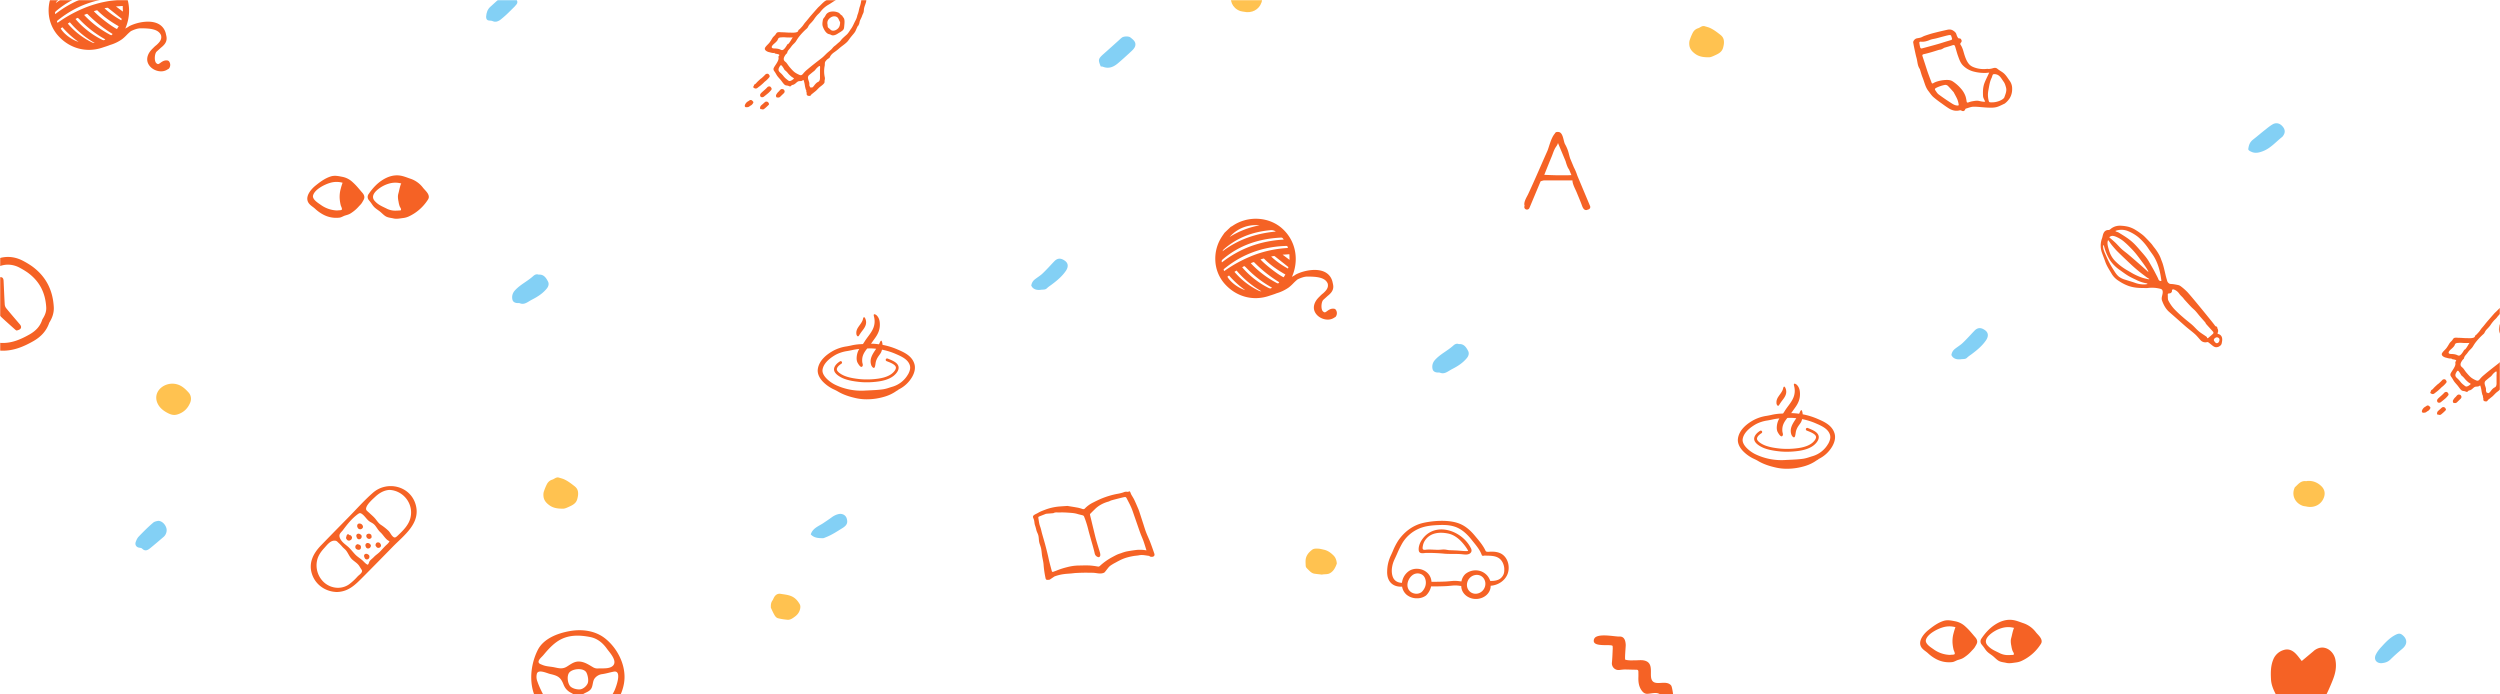 <svg xmlns="http://www.w3.org/2000/svg" xmlns:xlink="http://www.w3.org/1999/xlink" viewBox="0 0 1440 400" preserveAspectRatio="xMinYMin">
    <defs>
        <path id="a" d="M0 0h1440v400H0z"/>
    </defs>
    <g fill="none" fill-rule="evenodd">
        <mask id="b" fill="#fff">
            <use xlink:href="#a"/>
        </mask>
        <use fill="none" xlink:href="#a"/>
        <path d="M280 9.618c.171-2.322.798-4.267 2.509-5.773 2.395-2.071 4.676-4.268 6.957-6.464 2.452-2.322 6.215-1.632 7.698 1.443 1.197 2.51 1.254 2.887-.742 4.958-2.509 2.573-5.132 5.146-7.926 7.405-1.311 1.067-2.965 1.82-4.847.942-.627-.314-1.425-.189-2.166-.314-1.14-.189-1.483-1.067-1.483-2.197"
              fill="#83D0F5" mask="url(#b)"/>
        <path d="M717.05-7.965c-.338.036-.564.144-.827.108-3.08-.36-4.509 1.908-6.388 3.528-2.142 4.391 0 9.07 4.547 10.69.639.216 1.39.252 2.067.396 4.547 1.044 8.755-1.152 10.183-5.363.827-2.412.263-4.643-1.54-6.371-2.18-2.124-4.923-3.24-8.042-2.988z"
              fill="#FFC250" mask="url(#b)"/>
        <path d="M485.47 9.692c-.123-.181-.182-.425-.314-.592-.132-.168-.3-.231-.582-.416-.582-.38-.942-1.098-1.592-1.383a7.613 7.613 0 0 0-4.621-.538 4.299 4.299 0 0 0-2.097 1.085c-.696.682-.91 1.613-1.574 2.314a2.946 2.946 0 0 0-.791 1.807c-.214 1.184-.328 2.355.095 3.466.582 1.537 1.656 3.616 3.27 4.167.438.085.864.22 1.27.402.49.32 1.083.44 1.66.34 1.15-.154 2.033-.76 3.01-1.388.711-.393 1.391-.838 2.034-1.333.139-.121.27-.251.391-.389.555-.633.569-1.356.641-2.17.123-1.355.455-3.614-.3-4.753-.154-.222-.355-.403-.5-.62zm-1.82 5.048a3.741 3.741 0 0 1-.964 1.654c-.887.903-2.274 1.55-3.516 1.18-.641-.19-1.25-1.004-1.792-1.357-.8-.56-.6-1.202-.723-2.11a3.67 3.67 0 0 1 .16-2.21c.06-.139.13-.273.209-.402.322-.49.734-.917 1.214-1.257 1-.768 2.379-1.13 3.557-.569 1.25.592 1.287 1.83 1.992 2.852.264.366-.01 1.776-.132 2.214l-.004.005zm13.441-21.575c-.85.108-1.692.303-2.533.452-1.206.24-2.552.149-3.69.732-1.136.583-2.387.176-3.533.768-.95.493-2.047.551-3.025.972-.483.26-1.005.44-1.546.533a4.472 4.472 0 0 0-1.492.334c-1.47.723-2.484 1.984-4.04 2.536-1.891.668-3.451 2.318-4.852 3.719-.483.479-1.015.904-1.465 1.419-1.242 1.396-2.46 2.802-3.684 4.19-1.155 1.31-2.179 2.733-3.366 4.026-.764.859-1.269 1.848-2.056 2.666-.364.375-.705.764-1.064 1.144-.241.253-.632.42-.823.714-.137.212-.123.479-.292.696-.345.452-1.027.574-1.532.655-1.178.199-2.36.059-3.548.059-1.283 0-2.538-.177-3.803-.172-.864 0-1.946-.199-2.779 0-.764.18-1.005.99-1.473 1.537-.469.546-1.178 1.084-1.588 1.78-.49.823-.973 1.636-1.528 2.413-.769 1.071-1.92 1.885-2.606 2.997-.91 1.464 1.073 2.467 2.242 2.711.573.118 2.957.904 3.148.222-.41.66.978.687 1.364.8.387.112 1.442.203 1.365.795 0 .176-.423.339-.482.71-.003.362.018.724.063 1.084a4.765 4.765 0 0 1-.61 1.866c-.59 1.189-1.427 2.215-2.064 3.372-.5.904-.25 1.563.327 2.314.578.75 1.024 1.735 1.601 2.544.65.904 1.46 1.668 2.143 2.54.56.714 1.041 1.446 1.66 2.12.778.84 1.182.763 2.247.935.486.077.973.533 1.505.375.373-.113.523-.529.855-.692.332-.162.65-.144.95-.275a4.271 4.271 0 0 0 1.01-.62c.62-.492 1.165-1.143 1.934-1.355.49-.07.983-.105 1.478-.104.487-.068.91-.57 1.364-.565.301.898.528 1.818.678 2.752.09.678.224 1.35.4 2.011.055.245.125.487.21.723.071.158.157.31.254.452v.683a.9.9 0 0 0 .069.262c.049.096.09.196.122.298.123.696-.195 1.333.56 1.758a2.288 2.288 0 0 0 1.546.131c.296-.149.532-.682.792-.904.259-.221.546-.393.796-.61.455-.388.91-.727 1.364-1.089.91-.714 1.679-1.726 2.597-2.481.496-.407 1.037-.773 1.515-1.202.37-.305.7-.654.982-1.04l.046-.08c.25-.507.1-1.013.186-1.551.15-.496.196-1.018.132-1.532a15.777 15.777 0 0 1-.109-6.747c.173-.755-.04-1.69.314-2.364a5.994 5.994 0 0 1 1.933-1.925c.4-.267.455-.208.682-.673.222-.467.492-.909.805-1.32a8.825 8.825 0 0 1 1.547-1.414 28.409 28.409 0 0 0 2.729-2.075c1.569-1.441 3.443-2.562 4.953-4.067.432-.467.826-.967 1.178-1.496.514-.741 1.046-1.383 1.615-2.074.7-.85 1.605-1.808 2.051-2.784.146-.321 1.255-2.974 1.478-2.987.319 0 .223-.303.3-.484.455-.592.455-1.74.77-2.467.386-.904.909-1.772 1.209-2.712.187-.551.455-1.08.696-1.613.364-.873.255-1.663.423-2.59.268-1.464 1.019-2.851 1.264-4.307.132-.772-.072-1.627 0-2.408.046-.565.178-1.166.273-1.713.103-.55.168-1.105.196-1.663 0-.412.195-1.383-.16-1.632-.513-.352-1.6-.086-2.178-.013zm-50.032 34.798c-.569-.086-1.942.077-2.365-.402-.755-.86 1.1-2.26 1.587-2.712a9.816 9.816 0 0 0 1.47-1.527c.322-.475.39-1.153.881-1.483.397-.198.835-.3 1.279-.298a14.19 14.19 0 0 1 2.815 0c1.298.084 2.6.084 3.898 0-.882 1.234-1.624 2.91-2.729 3.91-.06-.055-.155-.082-.2-.123-.655 1.03-1.51 2.612-2.51 3.286-.332.252-.77.317-1.16.171a5.129 5.129 0 0 1-.674-.302 7.221 7.221 0 0 0-2.297-.511l.005-.01zm7.673 18.705c-.487-.036-.969-.497-1.333-.805a10.359 10.359 0 0 1-1.887-1.735 14.16 14.16 0 0 0-2.07-2.26c-.828-.732-1.223-1.355-.887-2.485.026-.078.058-.153.096-.226.177-.37.75-1.595 1.223-1.609.391 0 1.124 1.225 1.365 1.564.332.488.486 1.048.937 1.383a9.429 9.429 0 0 1 1.783 1.807c.573.654 1.2 1.258 1.874 1.808.454.407 1.123.637 1.51 1.071-.442.615-1.852 1.541-2.611 1.487zm17.334-.366a2.21 2.21 0 0 1-.219.384c-.332.452-.609.452-1.068.732a6.021 6.021 0 0 0-1.274 1.17c-.56.61-1.255 1.948-2.206 1.917.04-.088.073-.179.1-.271a.715.715 0 0 0-.641.334c-.078-.452-.455-.823-.546-1.302-.091-.479.027-1.02-.064-1.513-.282-1.533-1.55-3.309 0-4.588.91-.74 1.788-1.513 2.73-2.214.682-.51 1.082-1.315 1.728-1.889.24-.212 1.246-1.193 1.578-1.062.332.131.127 1.808.127 2.151v3.66c.005.85.091 1.736-.245 2.49zm24.238-47.65c-.232 1.658-.386 3.33-.978 4.97-.56 1.528-.673 3.164-1.3 4.655a8.543 8.543 0 0 0-.387 1.396c-.24.834-.58 1.637-1.01 2.391-.791 1.478-1.4 3.127-2.383 4.474-.824 1.125-1.542 2.517-2.57 3.44-.842.754-1.756 1.518-2.552 2.327-.591.6-1.019 1.355-1.655 1.88a37.34 37.34 0 0 0-1.756 1.514c-.455.452-1.028.786-1.487 1.21-.55.507-.978 1.198-1.556 1.7-.805.705-1.633 1.356-2.415 2.07-.95.904-1.906 1.957-2.911 2.734-2.861 2.214-5.722 4.406-8.515 6.779a15.346 15.346 0 0 0-1.887 1.84c-.655.781-1.16 1.58-2.274 1.17a14.7 14.7 0 0 1-2.397-1.216c-1.27-.773-2.407-2.151-3.394-3.276-.677-.769-1.223-1.69-1.874-2.5-.372-.452-.91-.74-1.26-1.229-.513-.736-.309-1.65.078-2.39.255-.484 1.06-1.808 1.57-1.867-.187.032.377-1.324.427-1.396.334-.48.7-.938 1.096-1.37.577-.65 1.028-1.419 1.614-2.047.705-.75 1.474-1.356 2.03-2.26.508-.813.982-1.59 1.555-2.345a35.594 35.594 0 0 1 4.662-4.917c.573-.51.714-1.143 1.155-1.808.281-.396.596-.768.942-1.111a18.111 18.111 0 0 0 1.85-2.115 22.183 22.183 0 0 1 1.911-2.536c.564-.646 1.324-1.224 1.82-1.88a15.828 15.828 0 0 1 4.92-4.33c1.697-.984 3.244-2.186 4.977-3.095 1.523-.8 3.184-.98 4.798-1.356.3-.067.6-.14.91-.221 1.924-.538 3.557-1.636 5.613-1.677.937 0 1.919-.298 2.815-.28-.277.018-.182 2.413-.182 2.671zM444.321 50.69a.971.971 0 0 1-.15 1.198 14.068 14.068 0 0 1-1.538 1.645c-.91.772-1.82 1.482-2.729 2.21-.482.32-1.1.357-1.62.099a1.381 1.381 0 0 1-.208-1.835c.208-.283.447-.542.714-.773 1.078-1.021 2.274-1.916 3.247-3.041.287-.27.67-.416 1.065-.407.623-.063.896.411 1.219.904zm-6.145-1.514c-.578.484-1.196.904-1.788 1.387-.787.629-1.392.52-2.11.104a.647.647 0 0 1-.21-1.034c.064-.09.196-.177.187-.258-.04-.56.355-.728.714-.95.167-.106.32-.233.455-.379.26-.27.487-.578.755-.84a60.088 60.088 0 0 1 2.01-1.867c.094-.077.198-.141.31-.19a25.269 25.269 0 0 0 2.374-2.26c.287-.269.67-.415 1.064-.406.664-.059.96.416 1.256.904a.971.971 0 0 1-.15 1.198 14.074 14.074 0 0 1-1.556 1.645c-.41.357-.828.695-1.25 1.03a1.688 1.688 0 0 1-.178.212 30.148 30.148 0 0 1-1.883 1.704zm13.604 2.883c.248.427.22.958-.073 1.356a2.388 2.388 0 0 1-.25.316c-.691.67-1.396 1.316-2.074 1.998-.564.57-1.233.502-1.901.38-.346-.064-.419-.353-.496-.796a1.25 1.25 0 0 1 .223-.93 5.921 5.921 0 0 1 1.237-1.578c.373-.307.646-.746.996-1.085.189-.159.395-.297.614-.41.832-.055 1.401.067 1.724.75zm-9.065 7.231c.35.687.364.795-.21 1.356-.717.721-1.476 1.4-2.273 2.034a1.307 1.307 0 0 1-1.365.266 2.746 2.746 0 0 0-.623-.081c-.346-.063-.455-.321-.455-.633a2.15 2.15 0 0 1 .714-1.577 61.294 61.294 0 0 0 2.002-1.767 1.402 1.402 0 0 1 2.21.402zm-9.256-1.152c.632.664.637.84.096 1.609a3.176 3.176 0 0 1-1.12 1.043 2.522 2.522 0 0 0-.672.42c-.5.484-1.12.543-1.865.561-.746.018-1.12-.529-.76-1.432a4.036 4.036 0 0 1 1.91-2.07c.191-.109.373-.235.555-.362a1.173 1.173 0 0 1 1.697.095c.054.05.109.077.16.136zM97.403 35.405a1.426 1.426 0 0 0-.944-.572c-1.808-.272-3.096.665-4.036 1.34-1.152.835-1.392 1.009-2.327.25-1.275-1.036-1.153-4.912-.09-6.462l.076-.103c.402-.388.832-.772 1.274-1.17.443-.397.81-.723 1.207-1.103 1.726-1.384 3.679-3.126 3.385-6.006a9.486 9.486 0 0 0-.294-1.572c-.483-2.795-1.966-4.912-4.32-6.198-4.556-2.447-11.705-1.18-16.414 1.036-.463.227-.9.501-1.306.817-.515.268-1.008.545-1.469.826.294-.665.56-1.34.8-2.023 3.028-8.77 1.22-18.67-5.979-25.454-7.737-7.31-20.336-8.038-29.303-1.715-.107.066-.22.121-.339.165l-.262.117-.104.049-3.642 3.456-.045.067-.61.893a36.487 36.487 0 0 0-1.32 1.996 23.004 23.004 0 0 0-3.304 13.245 21.61 21.61 0 0 0 4.786 12.504c.356.429.72.843 1.094 1.242 6.53 6.966 15.935 9.436 24.915 6.444.564-.188 1.13-.371 1.699-.554 1.012-.326 1.961-.648 2.856-1.014a23.47 23.47 0 0 0 6.932-3.327 23.273 23.273 0 0 0 2.527-2.29 27.575 27.575 0 0 1 2.54-2.345c1.866-.92 3.94-1.634 5.55-1.634 5.246 0 10.393.343 11.84 4.072.031.16.063.322.085.491.262 2.072-1.026 3.52-2.711 5.051a15.51 15.51 0 0 0-1.925 1.746c-.455.424-.886.871-1.293 1.34-1.59 1.862-2.336 3.939-2.101 5.854.307 2.47 2.295 4.707 5.066 5.707.92.339 1.892.516 2.874.523 1.416.016 2.8-.42 3.945-1.242.27-.086.506-.251.678-.473a3.375 3.375 0 0 0 .01-3.974zM68.376 15.117l-.98 1.599c-2.712-1.197-9.943-6.632-13.188-10.084l-.149-.187a23.009 23.009 0 0 1 1.75-.523.594.594 0 0 1 .266.045c3.29 3.345 7.208 6.252 12.301 9.15zM60.183 4.775c.565-.14 1.139-.248 1.717-.322.23.065.44.183.615.344 1.984 1.554 3.95 3.126 6.037 4.787l1.578 1.255-.263.857a46.222 46.222 0 0 1-9.684-6.921zm4.668 14.794c-.176.28-.405.524-.673.72a4.71 4.71 0 0 1-1.32-.581A56.529 56.529 0 0 1 49.07 9.276c-.199-.205-.393-.446-.606-.67.518-.244 1.049-.459 1.591-.643a.657.657 0 0 1 .307.08 75.992 75.992 0 0 0 14.49 11.526zm5.925-12.887l-3.99-2.979 3.908-.263.082 3.242zM53.508-13.204A49.525 49.525 0 0 0 36.28-6.505c4.262-4.92 10.715-7.429 17.227-6.699zM33.09.439c7.312-6.337 15.994-9.883 26.546-10.843a4.589 4.589 0 0 1 3.231.773c-11.971 1.12-22.045 4.854-30.69 11.378.176-.511.492-.964.913-1.308zm-.226 5.474c8.98-7.448 19.758-11.4 32.95-12.057.836-.044 1.084.304 1.609 1.161a64.777 64.777 0 0 0-18.819 3.751 61.87 61.87 0 0 0-16.78 9.378c-.316-1.107-.067-1.317 1.04-2.228v-.005zm.294 7.23a2.088 2.088 0 0 1-.344-.893c.045-.214.61-.66 1.329-1.228h.023C43.782 3.431 55.053-.714 67.67-1.303c.796-.036 1.613-.076 1.808.08.181.328.296.688.339 1.059A65.523 65.523 0 0 0 50.48 3.855a76.376 76.376 0 0 0-17.322 9.288zm7.556 8.838c-2.558-1.63-4.664-3.689-5.749-5.6l.954-.697a54.2 54.2 0 0 0 9.36 8.485 19.396 19.396 0 0 1-4.565-2.188zm12.446 2.523A42.745 42.745 0 0 1 39.05 13.59l1.19-.76a54.42 54.42 0 0 0 14.28 11.924 2.53 2.53 0 0 1-1.356-.254l-.004.004zm4.998-1.934a48.52 48.52 0 0 1-14.66-11.61c.61-.389 1.075-.661 1.274-.639.199.022.764.59 1.415 1.255A61.08 61.08 0 0 0 60.54 22.61l.144.084c-.917.693-1.17.563-2.521-.125h-.005zM348.727 367.877c-5.81-4.699-13.576-5.641-20.7-4.348-6.858 1.243-14.971 4.275-18.306 10.927-4.891 9.779-5.553 23.219 1.62 32.029 7.799 9.643 23.738 15.639 34.992 8.423 3.537-2.277 5.873-5.728 8.1-9.22 3.204-5.008 5.54-10.658 5.279-16.709-.338-8.095-4.77-16.076-10.985-21.102zm-35.865 9.602l.837-.997c2.74-3.228 5.783-6.402 9.423-8.237 5.35-2.704 11.25-2.422 16.925-1.297 4.014.801 7.155 3.374 9.5 6.674 1.62 2.277 6.42 7.208 3.388 9.953-1.967 1.78-5.787 1.325-8.222 1.443a4.955 4.955 0 0 1-3.001-.615c-2.462-1.43-4.73-3.027-7.65-3.328-3.056-.314-5.085 1.37-7.506 2.873-3.105 1.926-5.504.592-8.883.146-1.904-.25-3.632-.396-5.436-1.184-.788-.341-1.872-.596-2.016-1.552-.198-1.348 1.88-2.964 2.641-3.88zm17.442 35.28a2.218 2.218 0 0 1-.396.24c-1.25.606-4.684-.627-5.85-1.21-4.149-2.099-7.555-5.008-9.81-9.151-1.719-3.187-3.568-6.725-4.725-10.149a7.116 7.116 0 0 1-.315-4.261c.644-3.028 5.85-.424 7.727 0 4.077.942 5.926 1.698 7.55 5.787.766 1.925 1.549 3.082 3.15 4.284 1.189.91 2.89 1.238 3.578 2.731.9 1.894.878 10.345-.909 11.729zm-1.944-17.593c-1.395-1.72-1.89-5.527-.67-7.484 1.624-2.582 8.478-3.283 10.075-.301.792 1.48 1.386 4.512.779 6.12-.608 1.606-2.579 3.382-4.41 3.573-1.832.191-4.667-.546-5.774-1.908zm25.497 2.769c-1.8 3.801-4.797 7.284-7.884 10.08-2.898 2.604-7.254 6.405-11.39 6.032-.323-3.642-.818-8.131-.31-11.714.482-3.406 4.334-2.964 6.147-5.51 1.22-1.739.828-4.407 2.12-6.073a6.483 6.483 0 0 1 4.46-2.472c2.19-.323 4.252-.96 6.439-1.402 5.206-1.038 1.323 9.146.423 11.059h-.005zM1311.742 401.522c1.51 2.7 3.28 5.277 4.607 8.05a33.512 33.512 0 0 0 6.602 9.442c2.69 2.634 2.686 2.67 5.474-.023 1.695-1.646 3.332-3.31 4.323-5.566 1.076-2.456 2.43-4.793 3.718-7.155.562-1.037 1.327-1.972 1.88-3a106.428 106.428 0 0 0 5.16-11.173c1.624-3.956 2.531-7.84 1.65-12.272-1-5.02-6.637-9.345-12.2-5.104-.124.098-.23.222-.35.325l-6.8 5.7c-1.107-1.366-2.173-2.928-3.483-4.25-1.877-1.895-4.178-2.977-6.877-2.1a9.284 9.284 0 0 0-6 5.375c-1.567 3.716-1.55 7.618-1.355 11.498.186 3.716 1.859 7.049 3.651 10.253zM928.884 372.199c.023.634.072 1.048.05 1.458-.14 2.7-.198 5.4-.472 8.055a3.844 3.844 0 0 0 1.094 3.091 3.823 3.823 0 0 0 3.076 1.116c1.073-.103 2.14-.292 3.213-.292 2.213 0 4.426.14 6.634.126.87 0 1.23.31 1.234 1.125 0 1.084.05 2.169 0 3.249-.085 2.817.265 5.476 2.06 7.83.813 1.048 1.764 1.683 2.976 1.674 2.213 0 5.197-1.152 7.213.17 2.289 1.5 1.71 6.715 1.867 9.1.251 3.874 2.827 5.049 6.202 5.373 2.32.225 4.641.423 6.961.643 1.23.117 2.204-.427 3.093-1.188 1.212-1.035 1.028-3.114-.449-3.663a13.178 13.178 0 0 0-3.299-.625c-1.88-.194-3.77-.284-5.641-.419 0 0-1.046-12.86-2.137-14.197-3.258-3.996-11.14 1.975-11.606-5.342-.189-2.992.709-7.114-2.693-8.64-1.993-.9-4.098-.504-6.153-.495-1.944 0-3.883.212-5.925-.373-.449-.13.274-7.65.238-8.496-.099-2.3-.74-4.973-3.59-4.829-2.213.117-9.78-1.539-13.187.027a2.574 2.574 0 0 0-1.643 2.417c-.08 3.978 10.826 1.593 10.884 3.105z"
              fill="#f56225" mask="url(#b)"/>
        <path d="M101.844 221.331c-6.586-1.753-13.881 3.697-11.318 10.48 1.144 2.934 3.51 4.801 6.31 6.211 1.814.915 3.51 1.334 5.64.61 3.548-1.181 5.717-3.506 7.058-6.669.828-2.02.552-4.191-.828-5.792-1.854-2.058-3.944-4.077-6.862-4.84zM976.632 31.16c2.357 1.644 5.034 1.84 7.71 1.84 1 0 2.078-.509 3.037-.94 2.237-1.017 4.474-1.957 5.153-4.697.4-1.488.64-2.936.32-4.463-.28-1.253-.999-2.153-2.078-2.975-1.917-1.488-3.835-2.975-6.112-3.954-.959-.391-1.998-.626-2.996-.94-1.478-.234-2.397.901-3.596 1.253-1.278.392-2.277 1.253-2.916 2.35-.76 1.408-1.359 2.935-1.878 4.462-.28.822-.32 1.762-.24 2.623.16 2.427 1.638 4.071 3.596 5.441zM316.632 291.16c2.357 1.644 5.034 1.84 7.71 1.84 1 0 2.078-.509 3.037-.94 2.237-1.017 4.474-1.957 5.153-4.697.4-1.488.64-2.936.32-4.463-.28-1.253-.999-2.153-2.078-2.975-1.917-1.488-3.835-2.975-6.112-3.954-.959-.391-1.998-.626-2.996-.94-1.478-.234-2.397.901-3.596 1.253-1.278.392-2.277 1.253-2.916 2.35-.76 1.408-1.359 2.935-1.878 4.462-.28.822-.32 1.762-.24 2.623.16 2.427 1.638 4.071 3.596 5.441zM455.843 343.414c-2.016-.858-4.145-1.014-6.236-1.366-1.718-.273-3.062.625-3.884 2.302-.261.507-.448 1.054-.784 1.522-.71.975-.933 2.067-.933 3.199.037.39-.075.78.074 1.092.673 1.483 1.345 3.004 2.204 4.409.41.663 1.12 1.365 1.792 1.521 1.83.468 3.697.741 5.564.897 1.606.117 2.913-.858 4.182-1.794 1.569-1.132 2.652-2.575 3.062-4.565.187-.975.187-1.872-.298-2.692-1.158-1.99-2.614-3.628-4.743-4.525zM1329.048 277.035c-.338.036-.564.144-.827.108-3.08-.36-4.508 1.906-6.386 3.524-2.141 4.387 0 9.062 4.546 10.68.638.216 1.39.252 2.066.396 4.545 1.042 8.753-1.151 10.18-5.358.827-2.41.263-4.64-1.54-6.365-2.179-2.122-4.921-3.237-8.04-2.985zM752.417 326.903c.295.399.664.762 1.033 1.124 1.07 1.052 2.102 2.212 3.725 2.43 1.513.217 3.025.362 4.5.543 0-.036 0-.109.038-.145h.295c1.254-.145 2.656-.036 3.726-.544 2.287-1.087 3.393-3.263 4.205-5.51a1.04 1.04 0 0 0 .037-.58c-.185-1.56-.664-3.046-1.808-4.206-1.586-1.595-3.394-2.937-5.68-3.408-1.033-.218-2.103-.544-3.136-.58-1.217-.036-2.545-.145-3.541.616-1.956 1.487-3.505 3.3-3.763 5.8-.11 1.161 0 2.321.037 3.481.037.363.147.725.332.98z"
              fill="#FFC250" mask="url(#b)"/>
        <path d="M840.25 198.192c2.958-.255 4.313 1.847 5.421 4.012.678 1.337.247 2.802-.739 4.012-2.279 2.802-5.174 4.649-8.254 6.24a29 29 0 0 0-1.91 1.083c-1.663 1.02-3.264 1.974-5.297 1.146-.247-.063-.493-.127-.74-.127-1.6.127-3.202-.382-3.572-1.974-.431-1.847 0-3.757 1.478-5.35 3.019-3.31 7.084-5.158 10.349-8.087.74-.7 1.91-1.528 3.265-.955M467 307.814c1.064-3.497 4.316-4.644 6.977-6.338 1.715-1.147 3.43-2.295 5.085-3.497 1.182-.874 2.483-1.53 3.902-1.858 2.129-.491 4.14.547 4.73 2.46.77 2.513.119 3.988-2.306 5.518-3.192 1.967-6.267 4.043-9.815 5.41-.473.163-1.005.491-1.537.491-2.542 0-5.144-.11-7.036-2.186M91.073 300c2.136 0 4.107 1.939 4.764 4.19.493 1.69-.164 3.816-1.533 5.004-2.574 2.189-5.093 4.378-7.721 6.504-1.479 1.189-2.957 2.064-4.71.313-.492-.5-1.368-.438-2.08-.625-1.37-.376-2.136-1.689-1.643-3.127.383-1.126.93-2.315 1.697-3.128 2.629-2.752 5.312-5.44 8.16-7.88.93-.938 2.409-1.063 3.066-1.251M1124 204.529c.284-1.77 1.08-2.876 2.275-3.762 1.421-1.106 3.013-2.046 4.264-3.263 2.332-2.213 4.436-4.591 6.653-6.914 1.877-1.992 3.81-2.102 6.198-.388 1.934 1.383 2.104 3.43.626 5.698-2.275 3.374-5.402 5.918-8.7 8.352-.796.553-1.592 1.107-2.275 1.77-.966.996-2.274.72-3.412.885-1.592.222-3.354.111-4.662-1.05-.455-.388-.74-.996-.967-1.328M634.031 38.27c-.176-.412-.234-.53-.293-.705-1.23-3.112-1.113-3.758 1.816-6.4 2.928-2.583 5.856-5.224 8.725-7.808.645-.587 1.23-1.174 1.933-1.702 1.054-.822 3.924-.88 4.86-.117 1.64 1.291 3.514 2.641 2.753 5.107-.351 1.057-1.23 1.996-2.05 2.76-2.576 2.406-5.153 4.755-7.847 7.044-2.577 2.172-5.388 3.347-8.784 1.938-.293-.06-.703-.06-1.113-.118M1295.07 85.481c.308-2.339 1.106-3.838 2.703-5.098 2.517-1.92 4.851-4.019 7.369-5.938 1.167-.96 2.395-1.92 3.684-2.7 1.966-1.259 4.176-.899 5.773.9 1.781 1.92 1.842 3.84.307 5.819-.123.12-.184.3-.307.36-3.623 2.819-6.632 6.478-11.054 8.217-2.333.9-4.667 1.5-7.062.24-.983-.42-1.72-1.02-1.412-1.8M1371.638 382c-2.952 0-4.514-2.277-3.125-5.021.81-1.635 1.968-3.095 3.241-4.438 2.489-2.744 5.036-5.43 8.45-7.065 1.39-.642 2.316-.7 3.531.234 3.01 2.394 3.01 5.43.058 7.94-2.373 1.986-4.688 4.03-6.888 6.19-1.504 1.518-3.24 1.985-5.267 2.16"
              fill="#83D0F5" mask="url(#b)"/>
        <path d="M769.403 178.405a1.426 1.426 0 0 0-.944-.572c-1.808-.272-3.096.665-4.036 1.34-1.152.835-1.392 1.009-2.327.25-1.275-1.036-1.153-4.912-.09-6.462l.076-.103c.402-.388.832-.772 1.274-1.17.443-.397.81-.723 1.207-1.103 1.726-1.384 3.679-3.126 3.385-6.006a9.486 9.486 0 0 0-.294-1.572c-.483-2.795-1.966-4.912-4.32-6.198-4.556-2.447-11.705-1.18-16.414 1.036-.463.227-.9.501-1.306.817-.515.268-1.008.545-1.469.826.294-.665.56-1.34.8-2.023 3.028-8.77 1.22-18.67-5.979-25.454-7.737-7.31-20.336-8.038-29.303-1.715-.107.066-.22.121-.339.165l-.262.117-.104.049-3.642 3.456-.045.067-.61.893a36.488 36.488 0 0 0-1.32 1.996 23.004 23.004 0 0 0-3.304 13.245 21.61 21.61 0 0 0 4.786 12.504c.356.429.72.843 1.094 1.242 6.53 6.966 15.935 9.436 24.915 6.444.564-.188 1.13-.371 1.699-.554 1.012-.326 1.961-.648 2.856-1.014a23.47 23.47 0 0 0 6.932-3.327 23.273 23.273 0 0 0 2.527-2.29 27.575 27.575 0 0 1 2.54-2.345c1.866-.92 3.94-1.634 5.55-1.634 5.246 0 10.393.343 11.84 4.072.031.16.063.322.085.491.262 2.072-1.026 3.52-2.711 5.051a15.51 15.51 0 0 0-1.925 1.746c-.455.424-.886.871-1.293 1.34-1.59 1.862-2.336 3.939-2.101 5.854.307 2.47 2.295 4.707 5.066 5.707.92.339 1.892.516 2.874.523 1.416.016 2.8-.42 3.945-1.242.27-.086.506-.251.678-.473a3.375 3.375 0 0 0 .01-3.974zm-29.027-20.288l-.98 1.599c-2.712-1.197-9.943-6.632-13.188-10.084l-.149-.187a23.008 23.008 0 0 1 1.75-.523.594.594 0 0 1 .266.045c3.29 3.345 7.208 6.252 12.301 9.15zm-8.193-10.342c.565-.14 1.139-.248 1.717-.322.23.065.44.183.615.344 1.984 1.554 3.95 3.126 6.037 4.787l1.578 1.255-.263.857a46.222 46.222 0 0 1-9.684-6.921zm4.668 14.794c-.176.28-.405.524-.673.72a4.71 4.71 0 0 1-1.32-.581 56.529 56.529 0 0 1-13.788-10.432c-.199-.205-.393-.446-.606-.67.518-.244 1.049-.459 1.591-.643a.657.657 0 0 1 .307.08 75.992 75.992 0 0 0 14.49 11.526zm5.925-12.887l-3.99-2.979 3.909-.263.08 3.242zm-17.268-19.886a49.525 49.525 0 0 0-17.227 6.699c4.262-4.92 10.715-7.429 17.227-6.699zm-20.418 13.643c7.312-6.337 15.994-9.883 26.546-10.843a4.589 4.589 0 0 1 3.231.773c-11.971 1.12-22.045 4.854-30.69 11.378.176-.511.492-.964.913-1.308zm-.226 5.474c8.98-7.448 19.758-11.4 32.95-12.057.836-.044 1.084.304 1.609 1.161a64.777 64.777 0 0 0-18.818 3.751 61.87 61.87 0 0 0-16.78 9.378c-.317-1.107-.068-1.317 1.039-2.228v-.005zm.294 7.23a2.088 2.088 0 0 1-.344-.893c.046-.214.61-.66 1.329-1.228h.023c9.616-7.591 20.887-11.736 33.505-12.325.796-.036 1.613-.076 1.808.08.181.328.296.688.339 1.059a65.523 65.523 0 0 0-19.338 4.019 76.376 76.376 0 0 0-17.322 9.288zm7.556 8.838c-2.558-1.63-4.664-3.689-5.749-5.6l.954-.697a54.2 54.2 0 0 0 9.36 8.485 19.396 19.396 0 0 1-4.565-2.188zm12.446 2.523a42.745 42.745 0 0 1-14.11-10.914l1.19-.76a54.42 54.42 0 0 0 14.28 11.924 2.53 2.53 0 0 1-1.356-.254l-.004.004zm4.998-1.934a48.52 48.52 0 0 1-14.66-11.61c.61-.389 1.075-.661 1.274-.639.199.022.764.59 1.415 1.255a61.08 61.08 0 0 0 14.353 11.035l.144.084c-.917.693-1.17.563-2.521-.125h-.005zM1451.083 185.684c-.122-.181-.18-.425-.312-.592-.13-.167-.298-.23-.578-.416-.578-.38-.935-1.097-1.58-1.382a7.517 7.517 0 0 0-4.59-.538 4.26 4.26 0 0 0-2.083 1.085c-.69.682-.903 1.612-1.563 2.312a2.954 2.954 0 0 0-.786 1.807c-.212 1.184-.325 2.354.095 3.465.578 1.536 1.644 3.613 3.248 4.164.434.086.857.22 1.26.402.487.32 1.076.44 1.65.34 1.142-.154 2.018-.76 2.99-1.387.705-.393 1.38-.838 2.019-1.333.138-.12.267-.25.388-.388.551-.633.565-1.356.637-2.169.122-1.355.452-3.613-.298-4.752-.154-.22-.352-.402-.497-.618zm-1.807 5.045c-.17.625-.5 1.194-.957 1.653-.881.904-2.259 1.55-3.492 1.18-.637-.19-1.242-1.003-1.78-1.356-.795-.56-.596-1.201-.718-2.11a3.69 3.69 0 0 1 .158-2.208c.06-.139.13-.273.208-.402.32-.49.729-.916 1.206-1.256.994-.768 2.362-1.13 3.532-.569 1.242.592 1.279 1.83 1.979 2.85.262.366-.01 1.775-.131 2.214l-.005.004zm13.349-21.564c-.845.108-1.68.302-2.516.451-1.197.24-2.535.15-3.664.732-1.13.583-2.371.176-3.51.768-.944.492-2.033.551-3.004.971-.48.26-.998.44-1.536.533-.51.025-1.01.138-1.481.334-1.46.723-2.467 1.983-4.012 2.535-1.879.668-3.428 2.317-4.82 3.717-.478.479-1.007.903-1.454 1.418-1.233 1.396-2.444 2.801-3.659 4.188-1.147 1.31-2.164 2.733-3.343 4.024-.759.859-1.26 1.848-2.042 2.666-.36.374-.7.763-1.057 1.142-.239.253-.627.42-.817.714-.136.212-.122.479-.29.696-.343.451-1.02.573-1.522.655-1.17.198-2.344.058-3.523.058-1.274 0-2.52-.176-3.776-.171-.859 0-1.934-.199-2.76 0-.76.18-.999.989-1.464 1.536-.465.546-1.17 1.084-1.577 1.78-.487.821-.966 1.634-1.517 2.411-.764 1.07-1.907 1.884-2.589 2.995-.903 1.464 1.066 2.466 2.227 2.71.57.118 2.936.904 3.126.222-.406.66.971.686 1.355.8.384.112 1.432.203 1.356.794 0 .176-.42.34-.48.71-.002.362.019.724.064 1.084a4.783 4.783 0 0 1-.605 1.865c-.588 1.188-1.419 2.213-2.051 3.37-.497.903-.249 1.563.325 2.313.574.75 1.016 1.734 1.59 2.543.646.903 1.45 1.666 2.128 2.538.555.714 1.034 1.446 1.649 2.119.772.84 1.174.763 2.231.935.483.077.967.533 1.495.375.37-.113.52-.529.85-.691.33-.163.645-.145.944-.276a4.237 4.237 0 0 0 1.002-.619c.615-.492 1.157-1.143 1.92-1.355.486-.07.977-.105 1.468-.104.484-.068.904-.569 1.356-.564.298.897.523 1.817.673 2.75.089.678.222 1.35.397 2.01.054.246.124.487.208.723.071.158.156.309.253.452v.682c.01.09.032.179.068.262.048.096.09.196.122.298.122.696-.195 1.333.555 1.757.481.223 1.025.27 1.536.131.294-.149.529-.682.786-.903.258-.221.542-.393.79-.61.452-.388.904-.727 1.356-1.088.903-.714 1.667-1.726 2.58-2.48.491-.407 1.029-.773 1.503-1.202.367-.305.695-.654.976-1.039l.045-.081c.249-.506.1-1.012.185-1.55a3.74 3.74 0 0 0 .131-1.53 15.868 15.868 0 0 1-.108-6.745c.172-.754-.04-1.69.312-2.362a5.972 5.972 0 0 1 1.92-1.924c.397-.267.451-.208.677-.673a7.44 7.44 0 0 1 .8-1.32c.454-.53.97-1.005 1.536-1.413a28.233 28.233 0 0 0 2.71-2.074c1.558-1.44 3.42-2.56 4.92-4.065.428-.467.82-.966 1.17-1.495.51-.741 1.038-1.382 1.603-2.073.695-.85 1.594-1.807 2.037-2.783.145-.32 1.247-2.972 1.468-2.986.316 0 .221-.302.298-.483.452-.592.452-1.74.764-2.466.384-.904.903-1.771 1.201-2.71.185-.552.452-1.08.691-1.613.362-.872.253-1.663.42-2.589.267-1.463 1.012-2.85 1.256-4.304.131-.773-.072-1.626 0-2.408.045-.565.176-1.165.271-1.712.102-.549.167-1.104.195-1.662 0-.411.194-1.382-.159-1.63-.51-.353-1.59-.087-2.163-.014zm-49.69 34.781c-.565-.086-1.929.077-2.349-.402-.75-.858 1.093-2.259 1.577-2.71a9.784 9.784 0 0 0 1.459-1.527c.32-.474.388-1.152.876-1.482.394-.198.829-.3 1.27-.298.93-.093 1.866-.093 2.796 0 1.289.084 2.582.084 3.87 0-.876 1.233-1.612 2.91-2.71 3.908-.058-.055-.153-.082-.198-.122-.65 1.03-1.5 2.61-2.494 3.284a1.197 1.197 0 0 1-1.152.171 5.077 5.077 0 0 1-.668-.302 7.133 7.133 0 0 0-2.281-.51l.004-.01zm7.62 18.696c-.483-.036-.962-.497-1.323-.804a10.313 10.313 0 0 1-1.875-1.734 14.12 14.12 0 0 0-2.055-2.259c-.822-.732-1.215-1.355-.88-2.484a1.68 1.68 0 0 1 .094-.226c.176-.37.745-1.595 1.215-1.608.389 0 1.116 1.224 1.355 1.563.33.487.484 1.048.931 1.382a9.396 9.396 0 0 1 1.77 1.807c.57.653 1.192 1.257 1.862 1.807.452.406 1.116.636 1.5 1.07-.439.614-1.839 1.54-2.593 1.486zm17.216-.366c-.06.135-.132.264-.217.384-.33.452-.605.452-1.062.732a5.994 5.994 0 0 0-1.264 1.17c-.556.61-1.247 1.947-2.191 1.915.039-.088.072-.178.1-.27a.71.71 0 0 0-.638.333c-.077-.451-.451-.822-.542-1.3-.09-.48.027-1.021-.063-1.514-.28-1.531-1.54-3.306 0-4.585.903-.74 1.775-1.513 2.71-2.213.678-.51 1.075-1.314 1.717-1.888.24-.212 1.238-1.193 1.567-1.062.33.131.127 1.807.127 2.15v3.66c.004.849.09 1.734-.244 2.488zm24.072-47.628c-.23 1.658-.384 3.33-.971 4.97-.556 1.526-.669 3.161-1.292 4.652-.167.453-.295.92-.384 1.395a10.967 10.967 0 0 1-1.003 2.39c-.786 1.477-1.391 3.126-2.367 4.472-.817 1.125-1.531 2.516-2.552 3.437-.836.755-1.744 1.518-2.534 2.327-.587.6-1.012 1.355-1.644 1.879-.633.524-1.18.985-1.744 1.513-.452.452-1.021.786-1.477 1.21-.547.506-.971 1.198-1.545 1.699-.8.705-1.622 1.355-2.399 2.069-.944.903-1.892 1.956-2.89 2.733-2.842 2.213-5.683 4.404-8.457 6.775a15.286 15.286 0 0 0-1.875 1.839c-.65.781-1.152 1.58-2.258 1.17a14.564 14.564 0 0 1-2.38-1.215c-1.261-.773-2.39-2.15-3.37-3.275-.674-.768-1.216-1.69-1.862-2.498-.37-.452-.903-.741-1.251-1.229-.51-.736-.307-1.649.077-2.39.253-.483 1.052-1.806 1.558-1.865-.185.032.375-1.324.425-1.396.331-.48.695-.937 1.088-1.368.574-.65 1.021-1.419 1.604-2.047.7-.75 1.464-1.355 2.015-2.258.506-.813.975-1.59 1.545-2.345a35.482 35.482 0 0 1 4.63-4.914c.569-.51.709-1.143 1.147-1.807.28-.397.592-.768.935-1.111a18.068 18.068 0 0 0 1.839-2.114 22.162 22.162 0 0 1 1.897-2.534c.56-.646 1.314-1.224 1.807-1.88a15.751 15.751 0 0 1 4.887-4.327c1.685-.984 3.221-2.186 4.942-3.094 1.514-.8 3.162-.98 4.766-1.355.298-.068.596-.14.903-.221 1.911-.538 3.533-1.636 5.575-1.676.93 0 1.906-.298 2.796-.28-.276.018-.18 2.412-.18 2.67zm-51.627 52.014c.232.386.17.88-.15 1.197a14.026 14.026 0 0 1-1.526 1.645c-.904.772-1.807 1.481-2.71 2.208-.48.32-1.094.358-1.609.1a1.387 1.387 0 0 1-.207-1.834c.206-.283.444-.542.709-.773 1.07-1.02 2.258-1.915 3.225-3.04a1.49 1.49 0 0 1 1.057-.406c.619-.063.89.411 1.21.903zm-6.103-1.513c-.574.483-1.188.904-1.775 1.387-.782.628-1.383.52-2.096.104a.646.646 0 0 1-.208-1.035c.063-.09.194-.176.185-.257-.04-.56.352-.727.71-.949.165-.106.317-.234.451-.38.257-.27.483-.577.75-.84a59.83 59.83 0 0 1 1.996-1.865c.093-.077.197-.141.308-.19a25.163 25.163 0 0 0 2.358-2.258 1.49 1.49 0 0 1 1.057-.407c.66-.058.953.416 1.246.904.233.385.171.88-.149 1.197a14.03 14.03 0 0 1-1.545 1.644c-.406.357-.822.696-1.242 1.03a1.685 1.685 0 0 1-.176.212 30.01 30.01 0 0 1-1.87 1.703zm13.511 2.882c.247.426.218.958-.072 1.355a2.384 2.384 0 0 1-.249.316c-.686.669-1.387 1.315-2.06 1.997-.56.57-1.224.501-1.888.38-.343-.064-.415-.353-.492-.796a1.256 1.256 0 0 1 .221-.93 5.913 5.913 0 0 1 1.229-1.577c.37-.307.641-.745.99-1.084.186-.16.39-.297.609-.41.827-.055 1.391.067 1.712.749zm-9.003 7.227c.348.687.361.795-.208 1.355-.712.721-1.467 1.4-2.258 2.033-.363.343-.89.447-1.355.267a2.71 2.71 0 0 0-.62-.082c-.343-.063-.451-.32-.451-.632a2.155 2.155 0 0 1 .71-1.576 60.994 60.994 0 0 0 1.987-1.767 1.387 1.387 0 0 1 2.195.402zm-9.192-1.151c.627.664.632.84.094 1.608-.28.433-.66.791-1.11 1.043-.245.104-.47.246-.67.42-.496.483-1.11.542-1.851.56-.741.018-1.112-.528-.755-1.432a4.025 4.025 0 0 1 1.897-2.069c.19-.108.37-.234.551-.36a1.16 1.16 0 0 1 1.685.094c.055.05.109.077.159.136zM878.957 120.614c.782.305 1.672-.06 1.989-.817l6.431-15.34c.29-.122.587-.225.891-.306.322-.089.653-.169.993-.249h16.478c-.05 2.114 1.713 5.116 2.476 7.022 1.001 2.482 2.104 4.992 3.018 7.519.409 1.137 1.084 2.642 2.467 2.553.314-.006.619-.105.873-.284.49-.03.934-.287 1.195-.69.26-.401.304-.9.118-1.34l-7.35-17.542a30.555 30.555 0 0 0-2.003-4.783l-2.163-5.179c-.303-.999-.57-2.003-.804-2.94a20.692 20.692 0 0 0-2.122-5.205c-.965-1.812-1.034-6.777-3.754-7.017a2.019 2.019 0 0 0-.487 0c-.687-.1-1.356.267-1.621.888l-.046.112c-2.15 2.358-3.404 8.047-4.226 9.877-3.726 8.345-7.263 16.72-11.122 24.977-.685 1.465-2.798 4.65-2.012 6.661l-.06.147c-.156.364-.155.774.003 1.137.158.364.46.652.838.8zm14.829-30.484c.72-1.75 1.148-3.393 2.127-5.036.459-.733 1.313-1.776 1.47-2.754l4.419 10.562a24.187 24.187 0 0 0 1.222 3.5c.223.445.483.872.776 1.278l1.332 3.185c-.722.038-1.447.068-2.173.088h-6.357c-2.375-.053-4.746-.15-7.089-.24a730.6 730.6 0 0 1 4.273-10.583zM243.52 107.976a15.007 15.007 0 0 0-6.813-4.937c-1.929-.63-3.908-1.502-5.954-1.858-3.832-.665-7.51.568-10.694 2.669-2.982 1.924-5.562 4.73-7.708 7.896a2.762 2.762 0 0 0 .05 3.44c.312.4.633.788.944 1.184.777.982 1.356 2.07 2.26 2.955 1.02 1.013 2.258 1.713 3.351 2.603 1.094.89 1.988 1.916 3.163 2.642 1.355.833 2.995.881 4.49 1.242 1.808.44 3.787 0 5.67-.238a10.448 10.448 0 0 0 3.127-.88 25.966 25.966 0 0 0 10.635-9.033c.551-.793.985-1.414.958-2.29-.036-2.158-2.426-3.942-3.479-5.395zm-13.662 1.929c-.194 1.013-.574 1.933-.642 2.995a12.523 12.523 0 0 0 .34 3.201c.131.96.365 1.905.695 2.819.194.471.904 1.36.723 1.92-.18.56-.642.374-1.125.396a24.01 24.01 0 0 1-2.548.093 10.61 10.61 0 0 1-4.292-1.022c-2.751-1.41-4.988-2.131-7.156-4.532-2.557-2.845.384-5.68 2.67-7.328a17.919 17.919 0 0 1 5.462-2.673 12.885 12.885 0 0 1 7.228-.066c-.424-.119-1.283 3.928-1.355 4.197zm-23.872-2.057a34.414 34.414 0 0 0-3.547-3.523 11.881 11.881 0 0 0-5.49-2.515c-2.222-.44-4.282-.88-6.518-.154-3.249 1.035-6.059 3.132-8.706 5.263-2.142 1.726-5.354 5.25-4.618 8.495.164.703.496 1.357.967 1.912 1.003 1.22 2.332 1.898 3.443 2.937a21.588 21.588 0 0 0 4.346 3.17 15.775 15.775 0 0 0 9.718 1.921c1.102-.15 2.123-.88 3.221-1.22 1.51-.44 2.503-.7 3.877-1.704a20.252 20.252 0 0 0 3.713-3.22c.76-.88 1.663-1.611 2.26-2.69.451-.806 1.255-1.934 1.224-2.942-.05-1.638-1.32-2.643-2.155-3.7-.552-.678-1.144-1.351-1.735-2.03zm-10.26 7.293a22.89 22.89 0 0 0 .555 3.167c.145.51.935 1.937.597 2.44-.267.44-1.713.365-2.15.41l-.561.07a17.095 17.095 0 0 1-9.375-3.202c-1.603-1.15-5.173-3.237-4.427-5.606 1.062-3.418 6.65-6.18 9.767-7.086a12.899 12.899 0 0 1 7.197-.075 34.334 34.334 0 0 0-1.057 3.435 17.068 17.068 0 0 0-.546 6.447zM864.319 318.734c-1.784-.864-3.712-.987-5.364-.987-.2 0-.506 0-.804.041-.795.06-1.784.137-2.258-.227a1.333 1.333 0 0 1-.253-.378c-1.25-2.78-3.423-5.381-5.337-7.674l-.781-.937c-2.457-2.97-4.927-5.054-7.56-6.369-7.224-3.639-18.513-1.883-22.388-.96-5.929 1.415-10.729 5.15-14.106 10.008a35.54 35.54 0 0 0-3.17 6.119c-.38.864-.772 1.76-1.188 2.62a21.969 21.969 0 0 0-2.104 9.252c-.086 2.862.74 5.19 2.38 6.728 1.526 1.429 3.666 2.088 6.213 1.925a7.773 7.773 0 0 0 2.732 4.776 9.252 9.252 0 0 0 5.87 1.947 8.503 8.503 0 0 0 4.967-1.465 1.03 1.03 0 0 0 .24-.168 10.396 10.396 0 0 0 2.899-5.204c2.578 0 5.545-.027 8.498-.164.844-.04 1.693-.118 2.515-.2.822-.082 1.675-.16 2.51-.2a16.52 16.52 0 0 1 2.764.182c.366.045.736.09 1.102.123v.063c0 4.094 3.784 7.415 8.435 7.415 4.651 0 8.48-3.325 8.48-7.41 0 0 .023-.128.032-.196 4.236-.332 7.952-2.788 9.532-6.327a9.841 9.841 0 0 0 .822-3.79c.086-3.77-1.747-7.119-4.678-8.543zm-45.48 22.29a4.97 4.97 0 0 1-4.132.837 5.068 5.068 0 0 1-3.437-2.465c-1.54-2.92.176-6.756 2.678-8.37a4.936 4.936 0 0 1 4.023-.533 4.221 4.221 0 0 1 2.71 2.298c1.269 2.774.546 5.94-1.843 8.242v-.009zm35.645-1.4a5.704 5.704 0 0 1-3.536 2.274 4.996 4.996 0 0 1-3.919-.833 5.01 5.01 0 0 1-2.028-3.457 5.829 5.829 0 0 1 1.38-4.491 5.74 5.74 0 0 1 4.229-1.987 4.942 4.942 0 0 1 2.903.91c2.321 1.724 2.755 5.109.967 7.592l.004-.009zm10.079-6.706c-1.865 1.797-5.265 1.729-6.209 1.67a8.57 8.57 0 0 0-2.998-4.258c-3.234-2.502-7.853-2.411-11.253.25a7.568 7.568 0 0 0-2.308 4.308 35.653 35.653 0 0 1-1.296-.132 18.303 18.303 0 0 0-3.215-.169c-.713.041-1.422.11-2.13.178-.818.077-1.663.16-2.494.195-2.573.123-5.116.155-8.128.164a7.592 7.592 0 0 0-2.442-5.236c-2.972-2.729-7.857-3.052-10.901-.7a9.57 9.57 0 0 0-3.662 6.528c-1.978-.069-4.38-.792-5.347-3.64-.966-2.847-.532-6.541 1.12-10.007.484-1.01.944-2.038 1.41-3.075a57.23 57.23 0 0 1 3.264-6.546 20.742 20.742 0 0 1 8.67-7.647c3.996-1.929 8.498-2.243 12.404-2.384 3.558-.132 7.708 0 11.479 2.084 2.46 1.364 4.732 3.398 7.143 6.441.32.405.655.819.994 1.237 1.91 2.361 3.887 4.8 4.827 7.52.058.17.184.308.347.382.312.106.652.092.953-.041h1.03c4.019.064 7.816.118 9.762 4.094.479 1 .774 2.079.872 3.184v.414c.036 1.479.072 3.298-1.897 5.195l.005-.009zm-45.765-21.667c-1.012 1.574-1.856 3.821-1.603 5.768.27 2.088 2.447 1.643 3.937 1.47a98.56 98.56 0 0 1 11.086.455c3.26.245 6.61-.023 9.808.29 1.282.128 2.817.396 4.064-.122 1.422-.591 1.896-1.847 1.205-3.257-5.183-10.59-21.24-15.871-28.497-4.604zm25.815 6.173c-2 0-4.064-.295-6.05-.373-1.098-.04-2.2-.113-3.302-.127-1.178 0-2.208-.382-3.386-.414-1.179-.032-2.47.191-3.708.177-2.013-.027-4.027-.223-6.041-.132h-.172c-.587.064-1.892.4-2.357-.209-.339-.455-.104-1.487-.023-1.965a8.06 8.06 0 0 1 1.734-3.785c3.125-3.88 8.15-4.19 12.545-3.334 3.987.732 7.18 3.539 9.676 6.778.508.645.983 1.317 1.423 2.01.171.273.66.978.646 1.301a4.931 4.931 0 0 1-.985.073zM1172.52 363.976a15.007 15.007 0 0 0-6.813-4.937c-1.929-.63-3.908-1.502-5.954-1.858-3.832-.665-7.51.568-10.694 2.669-2.982 1.924-5.562 4.73-7.708 7.896a2.762 2.762 0 0 0 .05 3.44c.312.4.633.788.944 1.184.777.982 1.356 2.07 2.26 2.955 1.02 1.013 2.258 1.713 3.351 2.603 1.094.89 1.988 1.916 3.163 2.642 1.355.833 2.995.881 4.49 1.242 1.808.44 3.787 0 5.67-.238a10.448 10.448 0 0 0 3.127-.88 25.966 25.966 0 0 0 10.635-9.033c.551-.793.985-1.414.958-2.29-.036-2.158-2.426-3.942-3.479-5.395zm-13.662 1.929c-.194 1.013-.574 1.933-.642 2.995a12.523 12.523 0 0 0 .34 3.201c.131.96.365 1.905.695 2.819.194.471.904 1.36.723 1.92-.18.56-.642.374-1.125.396a24.01 24.01 0 0 1-2.548.093 10.61 10.61 0 0 1-4.292-1.022c-2.751-1.41-4.988-2.131-7.156-4.532-2.557-2.845.384-5.68 2.67-7.328a17.919 17.919 0 0 1 5.462-2.673 12.885 12.885 0 0 1 7.228-.066c-.424-.119-1.283 3.928-1.355 4.197zm-23.872-2.057a34.413 34.413 0 0 0-3.547-3.523 11.881 11.881 0 0 0-5.49-2.515c-2.222-.44-4.282-.88-6.518-.154-3.249 1.035-6.059 3.132-8.706 5.263-2.142 1.726-5.354 5.25-4.618 8.495.164.703.496 1.357.967 1.912 1.003 1.22 2.332 1.898 3.443 2.937a21.588 21.588 0 0 0 4.346 3.17 15.775 15.775 0 0 0 9.718 1.921c1.102-.15 2.123-.88 3.221-1.22 1.51-.44 2.503-.7 3.877-1.704a20.252 20.252 0 0 0 3.713-3.22c.76-.88 1.663-1.611 2.26-2.69.451-.806 1.255-1.934 1.224-2.942-.05-1.638-1.32-2.643-2.155-3.7-.552-.678-1.144-1.351-1.735-2.03zm-10.26 7.293a22.89 22.89 0 0 0 .555 3.167c.145.51.935 1.937.597 2.44-.267.44-1.713.365-2.15.41l-.561.07a17.095 17.095 0 0 1-9.375-3.202c-1.603-1.15-5.173-3.237-4.427-5.606 1.062-3.418 6.65-6.18 9.767-7.086a12.899 12.899 0 0 1 7.197-.075 34.335 34.335 0 0 0-1.057 3.435 17.068 17.068 0 0 0-.546 6.447zM30.982 176.895c-.549-10.153-4.811-17.95-12.585-23.56a45.791 45.791 0 0 0-4.66-2.845c-6.213-3.452-12.567-3.171-18.205-.045l-.19.027c-3.272.453-6.668 1.618-9.136 4.603-5.978 7.209-8.171 15.486-6.823 24.797.016 3.123.812 6.19 2.313 8.907 3.347 8.708 10.79 13.166 19.819 13.22 6.402.037 12.014-2.292 17.572-5.436 4.594-2.596 7.716-6.035 9.286-10.684 1.61-2.555 2.79-5.554 2.609-8.984zm-6.27 6.565l-.288.453-.19.517c-1.172 3.475-3.48 6.089-7.27 8.232-6.035 3.416-10.616 4.88-15.281 4.88h-.124c-7.641-.046-13.252-3.752-15.795-10.394l-.106-.276-.141-.259a14.087 14.087 0 0 1-1.77-6.796v-.308l-.043-.308c-1.181-8.155.725-15.096 5.832-21.294 1.38-1.65 3.41-2.628 6.398-3.03l.99-.137.708-.394a14.175 14.175 0 0 1 6.951-1.912 14.54 14.54 0 0 1 7.075 1.957 42.806 42.806 0 0 1 4.228 2.57c6.765 4.897 10.28 11.498 10.749 20.183.106 2.03-.522 4.096-1.924 6.316zm-13.244 3.43c.659.775.96 1.712.296 2.487-.442.535-1.326.793-2.038.979-.3.077-.774-.304-1.083-.58-3.268-2.94-6.589-5.827-9.728-8.907-.708-.698-1.03-2.094-1.053-3.172-.053-2.569.186-5.147.305-7.702.146-2.718.288-5.41.443-8.11.088-1.54.667-2.265 1.768-2.238 1.101.027 1.619.702 1.69 2.175.225 4.53.384 9.06.663 13.592.075.799.383 1.557.884 2.174 2.56 3.131 5.218 6.207 7.853 9.297v.005zM214.853 283.79c-5.033 4.374-9.57 9.549-14.255 14.29a3004.42 3004.42 0 0 0-15.602 15.96c-4.47 4.6-7.46 10.13-5.252 16.736 2.083 6.193 7.823 10.003 14.117 10.22.06.005.122.005.183 0h.179c6.777-.245 10.693-4.437 15.248-9.029a3088.191 3088.191 0 0 0 16.759-17.032c6.504-6.652 16.209-13.54 13.21-24.215-3.05-10.876-16.447-14.009-24.587-6.93zm-6.32 45.122c0 1.196-1.762 2.273-2.567 3.132a32.388 32.388 0 0 1-4.917 4.547c-4.555 3.16-10.666 2.419-14.64-1.364-3.386-3.242-4.801-8.083-3.706-12.68.648-2.688 2.293-4.947 4.126-6.93 1.632-1.768 3.478-4.387 6.089-4.192 1.18.087 1.368.655 2.204 1.364a25.358 25.358 0 0 1 2.203 2.315c.733.795 1.592 1.364 2.235 2.273 1.118 1.56 1.865 3.569 3.29 4.874 1.342 1.241 3.005 2.123 4.064 3.733.447.704.894 1.464 1.368 2.16.161.222.249.491.25.768zM195.5 308.638a2.26 2.26 0 0 1 .054-.523c.233-1.04 1.314-1.891 1.945-2.728 2.516-3.346 4.917-6.424 8.234-8.961 1.31-1.005 1.743-1.187 3.075-.146 1.6 1.26 2.682 3.328 4.412 4.32 1.194.673 2.052 1.077 2.933 2.196 1.06 1.34 1.663 2.619 2.96 3.8 1.752 1.597 3.03 4.238 5.225 5.152-.42 1.11-1.721 2.028-2.557 2.887-1.14 1.173-2.168 2.405-3.34 3.538-.938.909-2.074 1.586-2.963 2.541-.76.814-1.57 1.396-2.284 2.142-.716.745-.608 1.786-1.341 2.428-1.051-.282-2.16-1.642-2.933-2.356-1.372-1.264-2.96-2.141-4.269-3.487-1.31-1.346-2.481-2.946-3.844-4.21-1.364-1.264-2.759-2.11-3.934-3.551-.626-.764-1.355-1.946-1.373-3.042zm15.436-16.14c.55-2.274 4.077-5.284 5.172-6.32 2.316-2.187 5.074-3.82 8.292-3.992 7.881.409 13.858 7.86 12.07 15.845-.957 4.328-4.287 7.547-7.345 10.457-1.34 1.26-1.94 1.596-3.231.15-.819-.91-1.342-2.21-2.271-3.023a30.5 30.5 0 0 0-3.979-3.156c-1.623-.991-2.391-2.396-3.612-3.833-1.015-1.19-2.32-2.223-3.433-3.319a13.21 13.21 0 0 1-1.538-1.436 1.777 1.777 0 0 1-.125-1.374zm-8.332 16.595c.142.158.2.377.156.586 0 .064-.027.128-.036.196a1.368 1.368 0 0 1-.625 1.082l-.161.105a2.58 2.58 0 0 1-.398.227 1.357 1.357 0 0 1-.546.114 1.507 1.507 0 0 1-1.34-.8.713.713 0 0 0-.059-.105.948.948 0 0 1-.232-.91l.058-.231c.071-.278.138-.55.219-.828.066-.193.164-.373.29-.532a.677.677 0 0 1 .47-.282c.2-.018.397.05.545.187a.97.97 0 0 1 .264.263c0 .037.04.05.286.082.103 0 .215.032.326.055.114.013.22.066.3.15l.116.145.367.496zm5.99-6.847c.3.328.473.756.487 1.204.05.61-.653 1.255-1.238 1.364l-.166.028a2 2 0 0 1-.281 0 1.4 1.4 0 0 1-1.283-.769 1.06 1.06 0 0 0-.076-.118 1.348 1.348 0 0 1-.268-.627 3.066 3.066 0 0 1 0-.782c.099-.563.573-.977 1.135-.992a2.061 2.061 0 0 1 1.699.696l-.01-.004zm-1.073 11.862c.272.23.412.584.37.941a1.017 1.017 0 0 0 0 .14c.006.087.006.174 0 .26a1.27 1.27 0 0 1-.388.905 1.226 1.226 0 0 1-.912.34h-.143a2.517 2.517 0 0 1-1.22-.454 1.358 1.358 0 0 1-.385-.454 1.673 1.673 0 0 1 .197-1.82l.071-.063.117-.086c.116-.093.239-.178.366-.255a.819.819 0 0 1 .635-.063c.295.09.586.19.872.309.157.073.299.175.42.3zm.805-5.092v.104a1.536 1.536 0 0 1-1.342 1.51c-.07.004-.14.004-.21 0a1.315 1.315 0 0 1-1.17-.814c-.181-.322-.3-.675-.354-1.041a1.156 1.156 0 0 1 .81-1.319 1.598 1.598 0 0 1 1.188.127c.132.072.257.154.376.246.04.032.081.06.125.086a.89.89 0 0 1 .107.064c.317.244.492.633.47 1.037zm4.47 11.589v.123a1.536 1.536 0 0 1-1.341 1.51c-.07.004-.14.004-.21 0a1.316 1.316 0 0 1-1.163-.851 3.015 3.015 0 0 1-.362-1.018 1.156 1.156 0 0 1 .81-1.319 1.598 1.598 0 0 1 1.188.127c.132.072.258.154.376.246.04.032.081.06.125.086a.89.89 0 0 1 .107.064c.312.247.482.636.456 1.037l.014-.005zm6.477-5.724a.873.873 0 0 1-.17.195c-.287.327-.7.511-1.13.505h-.144a1.339 1.339 0 0 1-1.073-.673 1 1 0 0 0-.102-.14 2.307 2.307 0 0 1-.17-.233 1.056 1.056 0 0 1-.058-1.118l.03-.119c.143-.463.538-.799 1.011-.859.403-.063.814.016 1.167.223.197.118.354.296.447.51.016.033.034.067.054.1.116.168.21.352.281.545.121.357.068.752-.143 1.064zm-5.977-1.328c.319.29.426.75.269 1.155a1.684 1.684 0 0 1-1.426 1.223h-.148a1.306 1.306 0 0 1-1.162-.696 3.172 3.172 0 0 1-.335-.936 1.273 1.273 0 0 1 .362-1.164c.314-.314.765-.441 1.193-.337.413.079.796.274 1.104.564l.036.041.072.091.035.06zm.751-4.597c.087.47-.129.942-.536 1.178a1.723 1.723 0 0 1-.894.282 1.54 1.54 0 0 1-1.135-.537 1.57 1.57 0 0 1-.488-1.295c.005-.554.42-1.015.961-1.069.425-.2.924-.146 1.297.141h.044a.903.903 0 0 1 .617.664c.04.214.085.423.121.636h.013zM660.176 306.678c-.61-1.582-1.084-3.214-1.608-4.828-.781-2.394-1.545-4.788-2.33-7.177a18.855 18.855 0 0 0-.737-1.907c-.723-1.668-1.423-3.345-2.213-4.985-.48-.997-1.12-1.916-1.654-2.885-.234-.429-.352-.902-.569-1.353-.307-.631-.542-.68-1.11-.31a.516.516 0 0 1-.353.085 3.824 3.824 0 0 0-2.457.266c-1.273.424-2.58.738-3.908.937a47.85 47.85 0 0 0-8.487 2.534c-1.807.735-3.533 1.6-5.263 2.475a16.879 16.879 0 0 0-4.517 3.272c-.33.426-.9.585-1.405.393a25.733 25.733 0 0 0-2.48-.726c-2.104-.397-4.223-.717-6.229-1.05-1.355.094-2.592.162-3.821.261a30.417 30.417 0 0 0-8.632 1.767c-1.531.6-3.008 1.068-4.404 1.92-.664.406-1.4.681-2.06 1.087-1.626.996-.727 1.663-.343 3.101.253.943.221 1.934.524 2.89.302.866.557 1.748.763 2.642.208 1.041.687 1.825 1.048 2.826.416 1.159.388 2.507.547 3.742.176 1.393.808 2.664 1.133 4.02.326 1.358.389 2.94.61 4.387.258 1.659.71 3.3.863 4.959a57.678 57.678 0 0 0 1.206 8.25c.08.239.225.451.42.612.23.212 1.775.104 2.042-.076.863-.59 1.73-1.172 2.597-1.754a.592.592 0 0 1 .122-.045 24.329 24.329 0 0 1 5.303-1.316c1.355-.19 2.751-.248 4.129-.37.948-.085 1.892-.23 2.84-.28 1.6-.085 3.204-.153 4.803-.17 1.725 0 3.455 0 5.185.058 1.929.059 3.849.811 5.791.104a1.97 1.97 0 0 0 .8-.451c.546-.618 1.02-1.298 1.544-1.93a9.758 9.758 0 0 1 1.54-1.699 26.448 26.448 0 0 1 3.032-1.844c1.292-.708 2.588-1.41 3.934-2.01a23.738 23.738 0 0 1 3.284-1.123c1.093-.302 2.209-.523 3.33-.717 1.02-.175 2.068-.202 3.075-.41 1.947-.401 3.826.1 5.728.325.11.016.21.066.289.144.376.317.867.464 1.355.406 1.193.031 1.843-.735 1.455-1.858-.768-2.231-1.536-4.458-2.39-6.658-.71-1.857-1.604-3.665-2.322-5.531zm-1.96 10.057a21.495 21.495 0 0 0-3.298 0 79.65 79.65 0 0 0-6.197.942c-1.037.26-2.056.588-3.05.983-.72.21-1.429.46-2.122.748-1.07.5-2.105 1.078-3.162 1.637a34.328 34.328 0 0 0-6.889 4.959 1.248 1.248 0 0 1-1.12.329 43.9 43.9 0 0 0-4.77-.618c-2.398-.086-4.801 0-7.227.054-1.914.108-3.812.41-5.665.902a42.915 42.915 0 0 0-6.369 2.069c-.542.212-1.097.392-1.64.604-.451.167-.74.045-.858-.388-.496-1.83-.998-3.66-1.454-5.504-.33-1.316-.578-2.655-.903-3.976a224.86 224.86 0 0 0-1.51-5.95c-.564-2.083-1.192-4.143-1.77-6.221-.266-.965-.452-1.948-.732-2.913-.24-.86-.605-1.69-.8-2.56-.261-1.163-.401-2.353-.604-3.534-.086-.492.212-.695.605-.848l3.437-1.352c.177-.083.364-.14.556-.172 1.238-.108 2.48-.202 3.722-.306.155.003.309-.026.452-.086 1.048-.59 2.195-.306 3.293-.347a42.999 42.999 0 0 1 4.517.068c2.069.144 4.155.207 6.161.852.944.302 1.933.45 2.877.748.31.096.566.314.71.604a55.953 55.953 0 0 1 2.425 7.56c.452 1.848.994 3.67 1.504 5.5.452 1.654.944 3.3 1.396 4.958.303 1.11.596 2.227.836 3.35a2.708 2.708 0 0 0 2.313 2.123c.406 0 .903-.626.903-1.24a5.948 5.948 0 0 0-.212-1.456c-.71-2.407-1.486-4.796-2.164-7.212-.565-2.01-1.025-4.058-1.522-6.077-.497-2.02-.949-3.9-1.423-5.887-.208-.875-.452-1.74-.628-2.62a.648.648 0 0 1 .14-.504c.854-.87 1.721-1.727 2.597-2.575a15.689 15.689 0 0 1 3.528-2.682 18.365 18.365 0 0 1 4.264-1.749c.62-.153 1.175-.554 1.807-.735 1.468-.428 2.954-.793 4.431-1.172.904-.23 1.78-.45 2.684-.649 1.093-.22 1.291-.122 1.784.843.872 1.718 1.807 3.413 2.565 5.18.714 1.663 1.247 3.399 1.852 5.107.506 1.43.994 2.867 1.491 4.296.642 1.835 1.256 3.674 1.933 5.496.538 1.442 1.197 2.835 1.712 4.282.606 1.704 1.116 3.444 1.74 5.41-.81-.113-1.478-.244-2.15-.27h.004zM1102.975 29.353c.278 1.282.538 2.579.896 3.835.646 2.182.53 4.587 1.924 6.551.05.094.086.194.107.299.494 1.536.897 3.117 1.493 4.596 1.076 2.597 1.543 5.456 3.331 7.745.924 1.18 1.736 2.486 2.83 3.479a59.467 59.467 0 0 0 4.882 3.737c1.215.89 2.443 1.781 3.708 2.592 2.022 1.336 4.187 2.013 6.644 1.367a1.492 1.492 0 0 1 1.027.17c.896.53 1.717.293 2.13-.673.076-.183.197-.445.349-.481 1.48-.41 2.968-1.078 4.46-1.1 2.691-.031 5.381.396 8.102.508 2.036.084 4.116.151 6.066-.588 1.3-.495 2.543-1.154 3.811-1.742a12.233 12.233 0 0 0 2.914-3.18 9.987 9.987 0 0 0 1.346-5.345 7.425 7.425 0 0 0-1.346-4.48c-1.017-1.38-1.896-2.904-3.106-4.093-1.211-1.19-2.717-1.813-3.955-2.864-1.237-1.051-2.268-.446-3.425-.196-.476.109-.958.187-1.444.236-.394.031-.798-.098-1.188-.054a16.045 16.045 0 0 1-6.165-.445c-1.533-.445-3.048-1.007-4.138-2.227-1.273-1.443-1.968-3.229-2.578-5.037-.681-2.022-1.03-4.16-2.241-5.99a.985.985 0 0 1 .09-1.426 1.42 1.42 0 0 0 .403-1.18c-.206-.606-.489-1.336-1.421-1.238a.827.827 0 0 1-.646-.326 6.152 6.152 0 0 1-.874-1.781c-.265-1.198-1.031-1.813-2.018-2.44-1.116-.71-2.241-.665-3.358-.42-2.72.594-5.428 1.239-8.124 1.933-1.663.446-3.3.994-4.931 1.555-.727.25-1.381.712-2.112.949-.803.258-1.659.342-2.484.534-1.018.263-2.094 1.559-1.914 2.436.278 1.6.61 3.194.955 4.784zm24.47 31.426c-1.43-.04-2.591-.806-3.712-1.527a120.255 120.255 0 0 1-7.115-4.9c-.794-.596-1.31-1.567-1.906-2.4-.403-.566-.13-.976.422-1.283a19.781 19.781 0 0 1 4.774-1.692 2.252 2.252 0 0 1 2.202.61c1.201 1.22 2.318 2.53 3.174 3.478.897 1.706 1.64 2.962 2.201 4.298a13.6 13.6 0 0 1 .727 2.909c.094.539-.386.507-.767.507zm20.368-17.695a.952.952 0 0 1 .69-.383 4.2 4.2 0 0 1 1.242.111c2.157.486 2.99 2.365 4.125 3.929.072.111.143.222.224.33.718.97 1.009 2.07 1.345 3.228.592 2.094-.291 3.866-.896 5.657-.26.775-1.314 1.43-2.157 1.84-1.849.89-3.9 1.285-5.95 1.144-.55-.031-.762-.236-.923-.82-.552-2.049-.61-4.199-.17-6.275.448-2.374.73-4.784 1.829-6.993.269-.552.372-1.211.641-1.777v.01zm-21.619-16.154c.56 1.781 1.013 3.652 1.668 5.434.708 1.924 1.345 3.897 2.878 5.416a13.26 13.26 0 0 0 6.403 3.514c2.197.548 4.46.783 6.725.699.578-.022 1.152-.103 1.927-.178-.183.392-.3.623-.403.855-.816 1.781-1.726 3.514-2.412 5.345a13.931 13.931 0 0 0-.74 3.647 26.383 26.383 0 0 0 .032 4.009c.1.512.282 1.005.538 1.46.179.446.39.847.645 1.395-.295.059-.596.087-.897.084a21.974 21.974 0 0 1-2.56-.445c-1.313-.343-2.586-.027-3.855.156-.814.148-1.611.375-2.38.677-.638.223-.898 0-.992-.606a21.862 21.862 0 0 0-.533-2.637 13.195 13.195 0 0 0-2.789-4.774 22.055 22.055 0 0 0-4.77-4.16c-1.17-.74-2.484-.784-3.766-.762-1.988.076-3.953.45-5.829 1.11a8.249 8.249 0 0 0-1.497.743c-.475.272-.79.227-.991-.316-.704-1.902-1.444-3.79-2.12-5.697-.548-1.545-1.027-3.117-1.534-4.672l-1.618-4.952c-.243-.744.322-.976.833-1.087 2.879-.633 5.676-1.519 8.474-2.419.475-.151 1.009-.138 1.484-.303a9.578 9.578 0 0 0 1.345-.685c.124-.092.256-.173.395-.241 1.537-.477 3.093-.89 4.617-1.416 1.018-.352 1.413-.227 1.722.806zm-19.803-2.926c1.888.2 3.587-.303 5.326-1.038 1.08-.446 2.31-.552 3.466-.85 1.614-.41 3.215-.87 4.824-1.284.928-.24 1.856-.48 2.798-.645.331.001.66.063.968.182.248.658.456 1.33.623 2.013.036.183-.25.562-.448.633-1.004.347-2.036.61-3.053.922-1.57.48-3.139 1.006-4.708 1.452a497.399 497.399 0 0 1-9.28 2.53.899.899 0 0 1-.79-.383 18.998 18.998 0 0 1-.578-2.775c-.094-.557.3-.815.852-.757zM1056.619 249.395c-1.522-4.592-6.026-6.53-9.686-8.115a40.163 40.163 0 0 0-8.59-2.64 6.269 6.269 0 0 0-.135-1.083 6.691 6.691 0 0 0-.274-.942c-.48-1.204-1.217.83-1.414 1.25-.072.15-.144.3-.22.453a43.62 43.62 0 0 0-3.71-.344h-.87c.718-1.014 1.41-2.01 2.15-3.02 1.797-2.455 2.928-4.837 2.928-7.957 0-2.079-.4-3.944-1.886-5.389a2.618 2.618 0 0 0-.476-.344c-.35-.2-.777-.358-1.01-.2-.355.24 0 1.26.072 1.635.529 2.2.316 4.513-.606 6.576-1.213 2.78-3.386 4.981-4.94 7.544-.283.453-.597.906-.898 1.359-.561.036-1.131.068-1.693.086-1.761.102-3.51.36-5.227.77-.866.18-1.769.371-2.662.511a23.273 23.273 0 0 0-7.185 2.31c-3.826 2.042-8.496 5.593-9.223 10.719-.333 2.355.642 4.827 2.82 7.16a21.565 21.565 0 0 0 5.716 4.238c.476.24.96.453 1.455.688.35.187.702.366 1.055.535 3.767 2.345 7.755 3.45 11.275 4.22a27.81 27.81 0 0 0 5.87.584 35.522 35.522 0 0 0 10.844-1.702 22.967 22.967 0 0 0 6.286-3.125c.3-.16.586-.325.858-.494a.807.807 0 0 0 .278-.29 18.193 18.193 0 0 0 7.935-7.408c1.536-2.767 1.93-5.321 1.163-7.585zm-3.592 6.222a15.29 15.29 0 0 1-8.95 7.119c-.597.172-1.19.362-1.76.543-1.17.414-2.371.73-3.592.947-2.569.375-5.34.502-8.011.624-.934.041-1.864.086-2.784.136a34.53 34.53 0 0 1-17.113-3.496c-3.076-1.567-7.508-5.135-7.032-8.536.593-4.202 5.132-7.245 7.782-8.722 1.976-1 4.098-1.678 6.286-2.006.966-.15 1.9-.348 2.802-.534a30.716 30.716 0 0 1 4.275-.68c-.206.33-.393.67-.561 1.02-.849 1.81-1.392 4.95-.45 6.792.387.743 2.098 3.768 2.951 1.925.287-.62-.108-1.431-.193-2.06a9.133 9.133 0 0 1 0-2.265c.283-2.3 1.495-4.012 2.829-5.692.597-.032 1.185-.05 1.796-.05.373 0 .745 0 1.123.027.754.036 1.495.104 2.245.181-1.962 2.917-4.095 5.833-2.807 9.492.301.838 1.572 2.432 2.07.87.306-.965.342-1.97.57-2.944a9.449 9.449 0 0 1 1.182-2.636c.66-1.1 1.59-2.01 2.034-3.247.117-.326.22-.665.31-1.018 2.699.522 5.334 1.34 7.858 2.436 3.278 1.422 6.996 3.034 8.137 6.44.507 1.512.188 3.255-.97 5.338l-.027-.004zm-5.69-5.077c.548 1.232.274 2.604-.808 4.076-1.949 2.636-5.276 4.289-10.17 5.054a47.95 47.95 0 0 1-7.185.534 38.242 38.242 0 0 1-3.876-.18c-2.86-.295-6.183-.753-9.142-1.885-.651-.249-6.35-2.54-5.716-5.928.377-1.974 2.326-3.423 3.457-4.12a.796.796 0 0 1 1 .315.81.81 0 0 1-.17 1.043c-1.54.947-2.532 2.052-2.693 3.03-.265 1.403 2.245 3.17 4.715 4.125 2.788 1.069 5.98 1.504 8.738 1.789 3.551.305 7.126.19 10.651-.34 4.46-.697 7.45-2.142 9.134-4.424 1.073-1.454.74-2.2.633-2.45-.624-1.408-3.404-2.454-5.245-3.17a.808.808 0 0 1-.436-1.025.798.798 0 0 1 .997-.483c2.825 1.119 5.29 2.17 6.116 4.04zm-24.086-18.453a5.512 5.512 0 0 1 .04-1.155 6.4 6.4 0 0 1 1.037-2.432c.966-1.521 2.353-2.948 2.749-4.759.255-1.164.736-1.53 1.347-.204a5.116 5.116 0 0 1 .022 4.166c-.584 1.454-1.607 2.55-2.497 3.795-.233.322-.426.657-.669.978-.345.453-.763 1.703-1.472 1.096a2.157 2.157 0 0 1-.557-1.485z"
              fill="#f56225" mask="url(#b)"/>
        <path d="M310.25 158.192c2.958-.255 4.313 1.847 5.421 4.012.678 1.337.247 2.802-.739 4.012-2.279 2.802-5.174 4.649-8.254 6.24a29 29 0 0 0-1.91 1.083c-1.663 1.02-3.264 1.974-5.297 1.146-.247-.063-.493-.127-.74-.127-1.6.127-3.202-.382-3.572-1.974-.431-1.847 0-3.757 1.478-5.35 3.019-3.31 7.084-5.158 10.349-8.087.74-.7 1.91-1.528 3.265-.955M594 164.529c.284-1.77 1.08-2.876 2.275-3.762 1.421-1.106 3.013-2.046 4.264-3.263 2.332-2.213 4.436-4.591 6.653-6.914 1.877-1.992 3.81-2.102 6.198-.388 1.934 1.383 2.104 3.43.626 5.698-2.275 3.374-5.402 5.918-8.7 8.352-.796.553-1.592 1.107-2.275 1.77-.966.996-2.274.72-3.412.885-1.592.222-3.354.111-4.662-1.05-.455-.388-.74-.996-.967-1.328"
              fill="#83D0F5" mask="url(#b)"/>
        <path d="M526.619 209.395c-1.522-4.592-6.026-6.53-9.686-8.115a40.163 40.163 0 0 0-8.59-2.64 6.268 6.268 0 0 0-.135-1.083 6.69 6.69 0 0 0-.274-.942c-.48-1.204-1.217.83-1.414 1.25-.072.15-.144.3-.22.453a43.62 43.62 0 0 0-3.71-.344h-.87c.718-1.014 1.41-2.01 2.15-3.02 1.797-2.455 2.928-4.837 2.928-7.957 0-2.079-.4-3.944-1.886-5.389a2.619 2.619 0 0 0-.476-.344c-.35-.2-.777-.358-1.01-.2-.355.24 0 1.26.072 1.635.529 2.2.316 4.513-.606 6.576-1.213 2.78-3.386 4.981-4.94 7.544-.283.453-.597.906-.898 1.359-.561.036-1.131.068-1.693.086-1.761.102-3.51.36-5.227.77-.866.18-1.769.371-2.662.511a23.273 23.273 0 0 0-7.185 2.31c-3.826 2.042-8.496 5.593-9.223 10.719-.333 2.355.642 4.827 2.82 7.16a21.565 21.565 0 0 0 5.716 4.238c.476.24.96.453 1.455.688.35.187.702.366 1.055.535 3.767 2.345 7.755 3.45 11.275 4.22a27.81 27.81 0 0 0 5.87.584 35.522 35.522 0 0 0 10.844-1.702 22.967 22.967 0 0 0 6.286-3.125c.3-.16.586-.325.858-.494a.808.808 0 0 0 .278-.29 18.193 18.193 0 0 0 7.935-7.408c1.536-2.767 1.93-5.321 1.163-7.585zm-3.592 6.222a15.29 15.29 0 0 1-8.95 7.119c-.597.172-1.19.362-1.76.543-1.17.414-2.371.73-3.592.947-2.569.375-5.34.502-8.011.624-.934.041-1.864.086-2.784.136a34.53 34.53 0 0 1-17.113-3.496c-3.076-1.567-7.508-5.135-7.032-8.536.593-4.202 5.132-7.245 7.782-8.722 1.976-1 4.098-1.678 6.286-2.006.966-.15 1.9-.348 2.802-.534a30.716 30.716 0 0 1 4.275-.68c-.206.33-.393.67-.561 1.02-.849 1.81-1.392 4.95-.45 6.792.387.743 2.098 3.768 2.951 1.925.287-.62-.108-1.431-.193-2.06a9.133 9.133 0 0 1 0-2.265c.283-2.3 1.495-4.012 2.829-5.692.597-.032 1.185-.05 1.796-.05.373 0 .745 0 1.123.027.754.036 1.495.104 2.245.181-1.962 2.917-4.095 5.833-2.807 9.492.301.838 1.572 2.432 2.07.87.306-.965.342-1.97.57-2.944a9.449 9.449 0 0 1 1.182-2.636c.66-1.1 1.59-2.01 2.034-3.247.117-.326.22-.665.31-1.018 2.699.522 5.334 1.34 7.858 2.436 3.278 1.422 6.996 3.034 8.137 6.44.507 1.512.188 3.255-.97 5.338l-.027-.004zm-5.69-5.077c.548 1.232.274 2.604-.808 4.076-1.949 2.636-5.276 4.289-10.17 5.054a47.95 47.95 0 0 1-7.185.534 38.242 38.242 0 0 1-3.876-.18c-2.86-.295-6.183-.753-9.142-1.885-.651-.249-6.35-2.54-5.716-5.928.377-1.974 2.326-3.423 3.457-4.12a.796.796 0 0 1 1 .315.81.81 0 0 1-.17 1.043c-1.54.947-2.532 2.052-2.693 3.03-.265 1.403 2.245 3.17 4.715 4.125 2.788 1.069 5.98 1.504 8.738 1.789 3.551.305 7.126.19 10.651-.34 4.46-.697 7.45-2.142 9.134-4.424 1.073-1.454.74-2.2.633-2.45-.624-1.408-3.404-2.454-5.245-3.17a.808.808 0 0 1-.436-1.025.798.798 0 0 1 .997-.483c2.825 1.119 5.29 2.17 6.116 4.04zm-24.086-18.453a5.512 5.512 0 0 1 .04-1.155 6.4 6.4 0 0 1 1.037-2.432c.966-1.521 2.353-2.948 2.749-4.759.255-1.164.736-1.53 1.347-.204a5.116 5.116 0 0 1 .022 4.166c-.584 1.454-1.607 2.55-2.497 3.795-.233.322-.426.657-.669.978-.345.453-.763 1.703-1.472 1.096a2.157 2.157 0 0 1-.557-1.485zM1277.725 192.391c-.402-.108-.497-.298-.33-.727a2.53 2.53 0 0 0-.09-2.362c-.18-.298-.095-.74-.307-1.007-.212-.266-.537-.194-.79-.348a3.486 3.486 0 0 1-.722-.862c-.502-.642-1.003-1.287-1.513-1.92-2.054-2.542-4.104-5.094-6.186-7.614-2.578-3.116-5.124-6.26-7.81-9.276a31.454 31.454 0 0 0-4.064-3.532 4.22 4.22 0 0 0-1.666-.628c-.85-.19-1.707-.33-2.56-.452-.664-.103-1.481 0-2.1-.28a2.664 2.664 0 0 1-1.255-1.467c-.244-.904-.528-1.807-.759-2.71-.311-1.229-.573-2.47-.876-3.699-.275-1.11-.541-2.226-.88-3.32-.28-.903-.65-1.806-.993-2.71a17.53 17.53 0 0 0-.962-2.316 28.453 28.453 0 0 0-2.957-4.516c-.637-.75-1.147-1.608-1.806-2.34a103.92 103.92 0 0 0-3.635-3.834c-.615-.62-1.28-1.19-1.987-1.703a43.587 43.587 0 0 0-3.964-2.66 16.518 16.518 0 0 0-3.567-1.481 21.35 21.35 0 0 0-3.657-.565c-2.357-.248-4.56.226-6.452 1.744-.361.293-.826.686-1.233.673-1.67-.041-2.596.84-3.129 2.23-.307.81-.401 1.699-.69 2.516a11.948 11.948 0 0 0-.06 8.36c.629 1.748 1.32 3.477 1.929 5.23.903 2.583 2.47 4.819 3.824 7.153a12.102 12.102 0 0 0 3.906 3.826 25.792 25.792 0 0 0 5.87 2.98 21.97 21.97 0 0 0 4.966.994c1.237.122 2.492.1 3.743.131.696.048 1.394.048 2.09 0a18.832 18.832 0 0 1 6.357.23c.863.195 1.91.298 2.19 1.247.57 1.933-.975 3.766-.275 5.735.903 2.498 2.117 4.81 4.109 6.549 2.709 2.367 5.418 4.765 8.104 7.145.8.704 1.594 1.404 2.416 2.082 1.485 1.233 3.047 2.384 4.465 3.69 1.11 1.02 2.045 2.226 3.07 3.337a3.72 3.72 0 0 0 3.667 1.17c.247-.077.513-.068.754.027.75.537 1.453 1.129 2.167 1.707 1.034.845 2.081 1.635 3.883.876.709-.393 1.508-.858 1.716-1.838.15-.624.256-1.258.316-1.897.09-1.793-.538-3.093-2.267-3.568zm-62.276-56.128c1.097-.682 2.176-.347 3.232.041a17.58 17.58 0 0 1 5.22 3.288c1.278 1.084 2.46 2.285 3.634 3.482.985 1.007 1.947 2.05 2.827 3.161 1.269 1.585 2.47 3.225 3.67 4.86a61.847 61.847 0 0 1 2.299 3.292c.42.628.776 1.3 1.16 1.951l-.244.194c-.392-.361-.78-.731-1.183-1.084-1.584-1.409-3.16-2.827-4.767-4.222a404.267 404.267 0 0 0-5.495-4.738c-1.224-1.025-2.547-1.937-3.716-3.012-1.242-1.138-2.33-2.439-3.545-3.613-.997-.962-2.063-1.852-3.128-2.746-.533-.43-.542-.492.036-.854zm20.015 27.55a14.445 14.445 0 0 1-5.599-.872c-1.837-.65-3.716-1.183-5.576-1.78a11.318 11.318 0 0 1-3.707-1.725c-1.264-.989-2.113-2.29-2.939-3.613-.94-1.481-1.874-2.985-2.677-4.552-.903-1.743-1.69-3.554-2.484-5.352a17.165 17.165 0 0 1-.957-2.66c-.106-.65-.15-1.31-.13-1.97l.302-.049c.113.298.252.587.338.903a27.445 27.445 0 0 0 3.22 7.597 21.625 21.625 0 0 0 5.87 5.871c1.584 1.115 3.128 2.303 4.79 3.292 1.661.99 3.34 1.721 5.034 2.538a19.704 19.704 0 0 0 5.31 1.721c.216.057.426.134.627.23v.23c-.47.096-.944.162-1.422.2v-.01zm2.447-2.94a5.584 5.584 0 0 1-.7-.086c-1.255-.303-2.533-.529-3.734-.98a35.957 35.957 0 0 1-3.783-1.626c-.967-.452-1.888-1.021-2.813-1.563-1.273-.745-2.583-1.44-3.78-2.294a30.285 30.285 0 0 1-4.812-4.002 14.331 14.331 0 0 1-3.4-5.821c-.452-1.635-1.075-3.256-.948-5.004.05-.347.13-.69.234-1.025l.276-.045c.664.939 1.269 1.924 2 2.809 1.124 1.355 2.258 2.71 3.53 3.947 2.552 2.515 5.157 4.968 7.78 7.425a84.759 84.759 0 0 0 4.2 3.64c1.435 1.17 2.997 2.33 4.514 3.468.452.353 1.003.633 1.508.944l-.072.212zm6.475.957a1.355 1.355 0 0 1-1.143-.99c-.474-1.155-1.097-2.257-1.666-3.368a58.513 58.513 0 0 0-1.146-2.168c-.863-1.527-1.743-3.04-2.615-4.562-1.39-2.425-3.291-4.462-5.106-6.562-1.224-1.413-2.447-2.84-3.797-4.137a30.704 30.704 0 0 0-3.671-2.967c-1.58-1.11-3.246-2.104-4.894-3.13a6.054 6.054 0 0 0-.994-.388c-.266-.104-.533-.217-.799-.33v-.266c.468-.156.945-.287 1.427-.393 1.977-.4 4.029-.193 5.887.592a23.834 23.834 0 0 1 5.617 3.297 30.97 30.97 0 0 1 6.055 6.81c.858 1.296 1.806 2.538 2.682 3.812a25.524 25.524 0 0 1 2.456 4.86c.77 2.01 1.345 4.09 1.72 6.21.217 1.038.325 2.1.524 3.16.081.47.032.624-.533.524l-.004-.004zm30.395 30.331c-.862.84-1.806 1.621-2.709 2.39-.37.302-.727.45-.853-.177-.054-.275-.366-.483-.61-.655-1.354-.94-2.763-1.784-4.014-2.813-1.25-1.03-2.226-2.177-3.35-3.257a24.37 24.37 0 0 0-1.499-1.314c-1.445-1.197-2.935-2.344-4.33-3.586a63.902 63.902 0 0 1-5.133-4.832 22.084 22.084 0 0 1-3.27-4.72c-.45-.903-.297-2.258-.374-3.414a.669.669 0 0 1 .75-.768c.105-.001.211-.012.315-.031a1.526 1.526 0 0 0 1.319-1.951 1.138 1.138 0 0 1 1.45-.145 6.177 6.177 0 0 1 2.735 2.218c.61.93 1.508 1.648 2.258 2.474.221.244.375.551.6.795 1.355 1.5 2.71 3.004 4.127 4.471.75.786 1.635 1.45 2.37 2.259.904.989 1.712 2.077 2.588 3.102.998 1.165 2.036 2.294 3.03 3.46.239.28.315.7.56.975 1.354 1.536 2.767 3.026 4.103 4.58a.976.976 0 0 1-.058.948l-.005-.009zm3.16 4.968c-.658.768-1.444.709-2.058 0a4.811 4.811 0 0 0-.29-.402c-.753-.727-.428-1.743.741-2.285.935-.452 2.204.311 2.095 1.296a2.71 2.71 0 0 1-.483 1.386l-.004.005z"
              fill="#f56225" mask="url(#b)"/>
    </g>
</svg>
